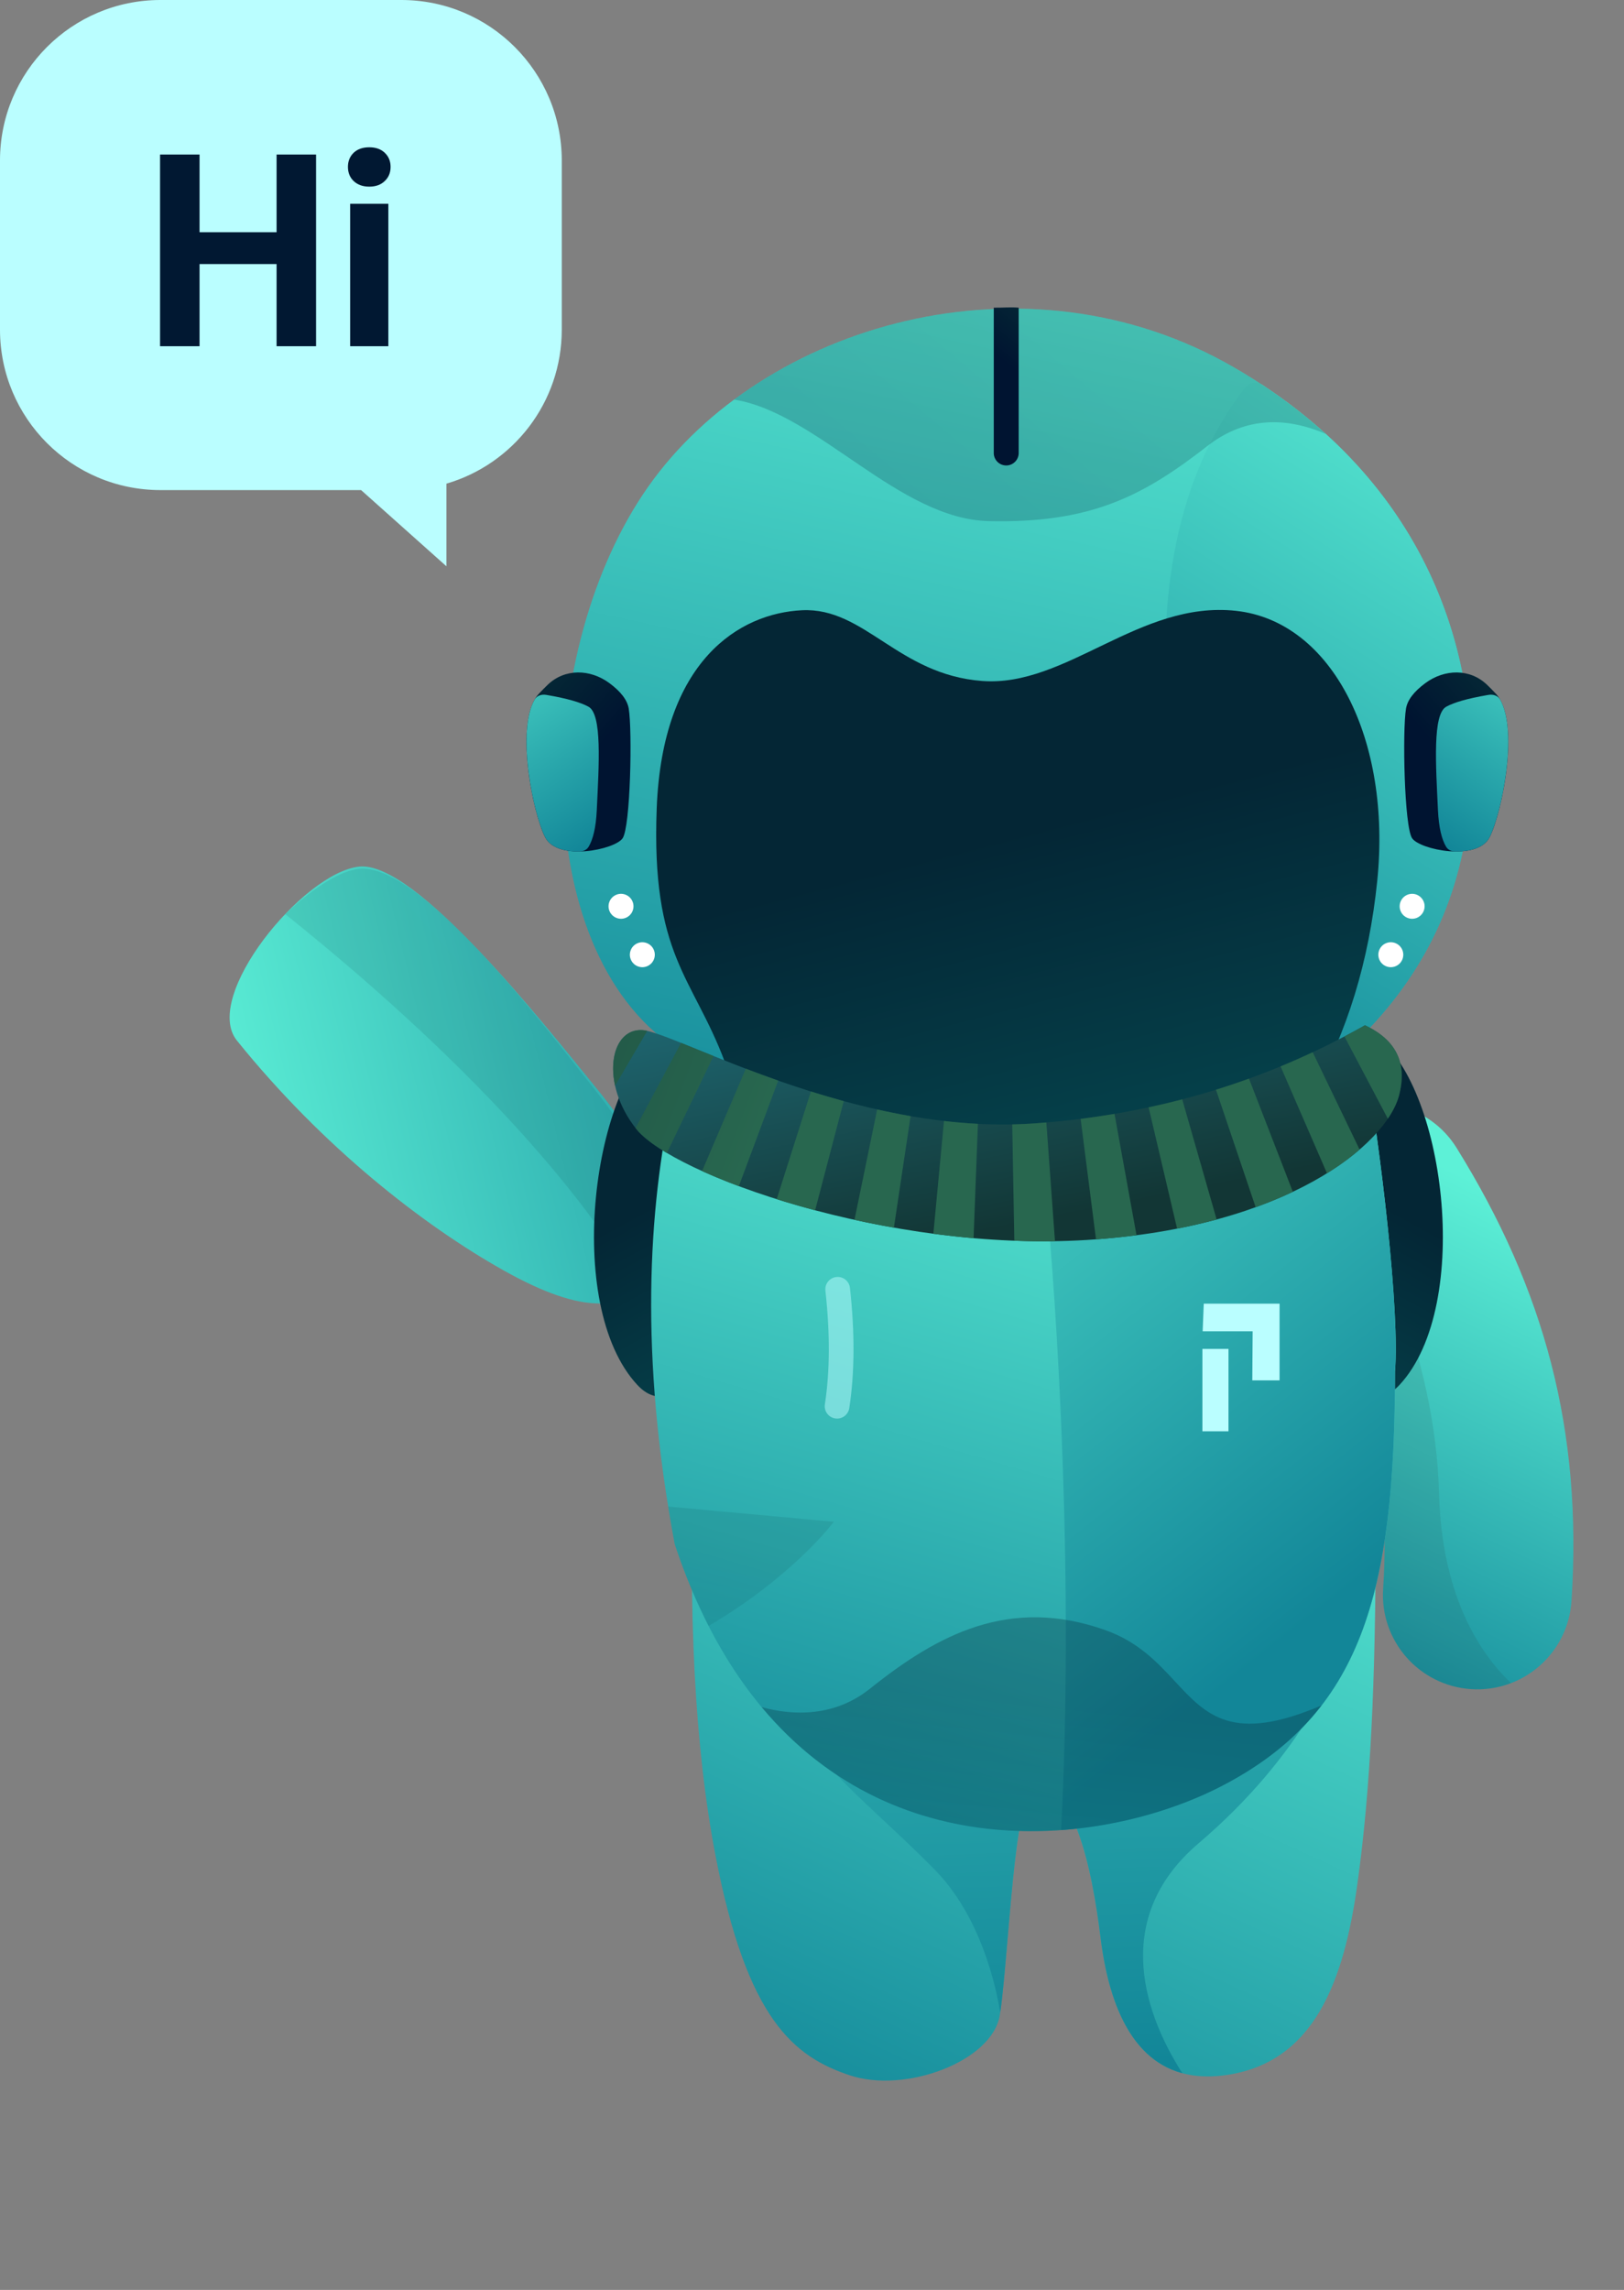 <svg xmlns="http://www.w3.org/2000/svg" width="966" height="1362" fill="none" viewBox="0 0 966 1362"><rect x="0" y="0" width="966" height="1362" fill="#808080" stroke="none"/><path fill="url(#paint0_linear)" d="M299.51 755.589C347.083 782.312 373.497 780.887 390.403 757.025C407.309 733.164 389.126 689.393 355.742 648.461C322.357 607.528 247.028 511.741 213.545 515.461C180.062 519.181 119.988 592.92 140.902 618.873C192.137 682.449 251.937 728.865 299.51 755.589Z"/><path fill="url(#paint1_linear)" d="M169.681 543.724C292.694 642.326 354.441 721.204 380.333 768.105C381.689 766.57 383.006 764.935 384.287 763.201C404.034 736.471 387.652 690.882 354.818 649.394C352.777 646.815 350.578 644.021 348.239 641.049C312.949 596.213 245.894 511.018 212.072 516.95C200.109 519.048 184.48 529.599 169.681 543.724Z" opacity=".1"/><path fill="url(#paint2_linear)" d="M866.437 682.772C850.095 656.429 815.492 648.321 789.148 664.663C762.805 681.005 754.697 715.608 771.039 741.951C810.736 805.942 827.9 866.407 822.733 944.973C820.699 975.907 844.127 1002.63 875.061 1004.67C905.994 1006.7 932.72 983.273 934.754 952.34C941.443 850.623 918.603 766.864 866.437 682.772Z"/><path fill="#262626" d="M898.809 1001.09C878.342 981.705 857.583 946.394 856.02 888.826C853.732 804.563 817.397 733.198 797.837 705.422C796.677 703.774 794.908 702.666 792.93 702.28L766.677 697.158C766.022 697.03 765.375 696.984 764.746 697.012C760.581 711.677 762.369 727.977 771.039 741.952C810.735 805.943 827.899 866.408 822.733 944.974C820.699 975.908 844.126 1002.63 875.06 1004.67C883.418 1005.22 891.47 1003.91 898.809 1001.09Z" opacity=".1"/><path fill="url(#paint3_linear)" d="M817.067 615.566C858.927 642.726 876.785 776.064 832.463 823.743C788.142 871.422 732.142 656.306 737.294 656.306C740.729 656.306 767.319 642.726 817.067 615.566Z"/><path fill="url(#paint4_linear)" d="M394.508 615.566C352.647 642.726 334.789 776.064 379.111 823.743C423.433 871.422 479.432 656.306 474.28 656.306C470.846 656.306 444.255 642.726 394.508 615.566Z"/><path fill="url(#paint5_linear)" fill-rule="evenodd" d="M421.785 854.786C417.128 854.236 412.985 857.766 412.807 862.452C409.122 959.334 413.357 1039.58 425.512 1103.2C444.286 1201.46 472.38 1223.27 505.425 1234.35C538.47 1245.44 590.406 1226.01 594.739 1198.46C598.952 1171.68 601.955 1098.58 609.525 1072.95C609.931 1071.57 610.772 1070.33 611.931 1069.48C637.292 1050.91 649.77 1112.39 654.506 1151.45C659.349 1191.4 674.652 1241.44 728.375 1234.35C782.098 1227.27 799.558 1177.64 807.498 1119.95C815.241 1063.68 818.213 1002.15 818.355 908.821C818.361 904.736 815.304 901.281 811.248 900.802L421.785 854.786Z" clip-rule="evenodd"/><path fill="url(#paint6_linear)" fill-rule="evenodd" d="M703.276 1233.11C677.856 1193.29 663.282 1138.67 712.929 1096.39C774.076 1044.32 798.692 989.097 805.284 960.66C806.408 955.813 802.463 951.571 797.495 951.849C679.835 958.42 463.113 977.495 467.819 1005.73C472.363 1033 496.651 1055.71 525.838 1083C535.466 1092 545.628 1101.51 555.79 1111.83C579.488 1135.92 590.567 1170.82 594.97 1196.94C596.456 1186.8 597.801 1171.02 599.267 1153.81C601.842 1123.59 604.79 1088.98 609.525 1072.95C609.932 1071.57 610.772 1070.33 611.931 1069.48C637.292 1050.91 649.77 1112.39 654.506 1151.45C658.491 1184.32 669.556 1224.02 703.276 1233.11Z" clip-rule="evenodd"/><path fill="url(#paint7_linear)" fill-rule="evenodd" d="M407.287 646.03C403.752 646.286 400.794 648.816 400.045 652.281C385.561 719.323 380.291 805.991 401.336 918.432C468.49 1121.24 644.432 1105.12 727.031 1062.14C809.63 1019.16 829.777 947.981 829.777 815.689C832.641 781.299 821.895 686.739 810.901 624.014C810.191 619.963 806.524 617.139 802.422 617.435L407.287 646.03Z" clip-rule="evenodd"/><path fill="url(#paint8_linear)" d="M421.49 967.082C460.173 944.602 486.744 917.253 495.977 905.134L397.438 896.066C398.622 903.405 399.92 910.858 401.336 918.428C407.255 936.303 414.019 952.477 421.49 967.082Z" opacity=".1"/><path fill="url(#paint9_linear)" fill-rule="evenodd" d="M631.175 1088.52C638.873 939.816 629.113 779.517 621.368 701.823C621.093 699.068 622.253 696.46 624.433 694.753L715.103 623.751L802.423 617.432C806.525 617.135 810.192 619.959 810.902 624.01C821.896 686.735 832.642 781.295 829.778 815.685C829.778 947.977 809.632 1019.16 727.033 1062.14C701.848 1075.24 667.986 1085.85 631.175 1088.52Z" clip-rule="evenodd"/><path fill="url(#paint10_linear)" d="M497.476 759.541C493.444 759.985 490.535 763.613 490.979 767.645C493.778 793.087 493.662 815.643 490.659 835.3C490.046 839.31 492.8 843.057 496.81 843.669C500.819 844.282 504.566 841.528 505.179 837.518C508.388 816.509 508.511 792.686 505.579 766.038C505.136 762.007 501.508 759.098 497.476 759.541Z" opacity=".5"/><path fill="url(#paint11_linear)" d="M761.123 821.029H744.894L745.109 791.836L715.374 791.836L716.03 775.414L761.123 775.414V821.029Z"/><path fill="url(#paint12_linear)" d="M730.737 802.31L715.221 802.31L715.221 851.323H730.737L730.737 802.31Z"/><path fill="url(#paint13_linear)" fill-rule="evenodd" d="M796.876 627.743C797.9 627.393 798.86 626.835 799.664 626.11C842.208 587.749 866.731 541.362 873.234 486.949C883.082 404.55 858.227 290.567 734.154 218.588C610.081 146.61 453.378 193.193 385.657 289.353C317.937 385.513 312.818 563.511 401.513 623.209C490.207 682.906 553.093 684.501 606.288 679.684C641.552 676.491 705.081 659.177 796.876 627.743Z" clip-rule="evenodd"/><path fill="url(#paint14_linear)" fill-rule="evenodd" d="M693.145 384.132C691.755 454.798 711.732 562.37 728.982 640.793C730.007 645.453 734.81 648.209 739.36 646.772L742.286 645.848C759.214 640.448 777.415 634.415 796.889 627.746C797.912 627.396 798.86 626.842 799.664 626.118C842.208 587.756 866.731 541.369 873.234 486.956L873.773 482.075C881.672 404.034 858.235 299.734 750.997 229.015C747.593 226.77 743.014 227.464 740.519 230.688C710.177 269.891 694.386 321.04 693.145 384.132Z" clip-rule="evenodd"/><path fill="url(#paint15_linear)" d="M436.639 237.683L437.598 237.828C486.705 246.298 534.809 308.821 588.3 309.965C648.209 311.247 679.229 295.664 718.058 265.373C738.723 249.252 762.235 246.821 788.594 258.082C773.048 243.966 755.002 230.686 734.155 218.592C635.166 161.166 515.408 179.207 436.639 237.683Z" opacity=".2"/><path fill="url(#paint16_linear)" d="M591.118 269.146C590.959 273.24 594.148 276.688 598.242 276.847C602.335 277.006 605.783 273.817 605.943 269.723C605.943 229.728 605.943 202.18 605.943 182.996C600.534 182.581 596.511 183.085 591.118 182.995C591.118 203.394 591.118 231.204 591.118 269.146Z"/><path fill="url(#paint17_linear)" d="M477.1 362.962C439.844 364.731 394.001 392.819 390.631 480.735C387.26 568.651 411.829 580.327 431.099 631.471C433.651 633.514 436.29 635.455 439.014 637.288C531.231 699.356 560.408 698.618 615.716 693.61L619.859 693.187C652.533 689.487 706.03 675.386 780.35 650.881C801.382 614.093 814.334 571.782 819.219 523.951C827.782 440.118 792.574 369.557 735.167 363.311C677.76 357.065 634.325 408.842 584.216 405.037C534.107 401.232 514.357 361.192 477.1 362.962Z"/><path fill="url(#paint18_linear)" d="M847.935 406.236C859.304 397.888 874.367 397.523 884.535 407.3C886.203 408.904 887.948 410.673 889.769 412.608C904.777 428.547 893.437 483.845 885.966 498.12C878.494 512.395 844.72 505.41 839.993 498.628C835.267 491.845 834.152 434.461 836.329 421.471C837.184 416.368 841.053 411.289 847.935 406.236Z"/><path fill="url(#paint19_linear)" d="M892.313 416.089C890.971 413.744 888.172 412.866 885.505 413.298L884.647 413.437C873.171 415.418 865.047 417.717 860.275 420.333C852.094 424.819 854.045 454.665 855.335 481.845C855.843 492.526 857.635 499.241 860.123 503.547C861.194 505.4 863.239 506.399 865.378 506.436C874.196 506.592 882.659 504.439 885.966 498.119C892.965 484.748 903.357 435.387 892.313 416.089Z"/><path fill="url(#paint20_linear)" d="M362.382 406.236C351.012 397.888 335.949 397.523 325.781 407.3C324.113 408.904 322.369 410.673 320.547 412.608C305.539 428.547 316.879 483.845 324.351 498.12C331.823 512.395 365.597 505.41 370.323 498.628C375.049 491.845 376.164 434.461 373.987 421.471C373.132 416.368 369.263 411.289 362.382 406.236Z"/><path fill="url(#paint21_linear)" d="M318.004 416.089C319.346 413.744 322.144 412.866 324.811 413.298L325.67 413.437C337.146 415.418 345.27 417.717 350.042 420.333C358.222 424.819 356.272 454.665 354.981 481.845C354.474 492.526 352.681 499.241 350.193 503.547C349.123 505.4 347.078 506.399 344.938 506.436C336.12 506.592 327.658 504.439 324.35 498.119C317.351 484.748 306.96 435.387 318.004 416.089Z"/><path fill="#fff" d="M842.66 545.968C838.842 547.452 834.543 545.56 833.059 541.741C831.575 537.923 833.468 533.624 837.286 532.14C841.105 530.656 845.403 532.549 846.887 536.367C848.371 540.186 846.479 544.484 842.66 545.968Z"/><path fill="#fff" d="M829.983 574.769C826.164 576.253 821.866 574.361 820.382 570.542C818.897 566.724 820.79 562.425 824.608 560.941C828.427 559.457 832.726 561.349 834.21 565.168C835.694 568.986 833.801 573.285 829.983 574.769Z"/><path fill="#fff" d="M366.713 545.968C370.531 547.452 374.83 545.56 376.314 541.741C377.798 537.923 375.905 533.624 372.087 532.14C368.268 530.656 363.97 532.549 362.486 536.367C361.002 540.186 362.894 544.484 366.713 545.968Z"/><path fill="#fff" d="M379.391 574.773C383.21 576.257 387.508 574.365 388.992 570.546C390.477 566.728 388.584 562.429 384.766 560.945C380.947 559.461 376.648 561.353 375.164 565.172C373.68 568.99 375.573 573.289 379.391 574.773Z"/><path fill="url(#paint22_linear)" d="M811.911 609.832C751.699 643.829 685.963 663.292 614.701 668.222C507.808 675.618 401.597 613.897 382.113 612.694C362.629 611.492 356.908 644.446 378.484 671.508C400.061 698.57 527.573 744.908 646.606 737.513C765.639 730.118 824.44 680.583 832.136 651.732C837.266 632.498 830.525 618.532 811.911 609.832Z"/><path fill="url(#paint23_linear)" d="M622.394 667.632L627.53 738.248C619.467 738.375 611.393 738.275 603.343 737.971L602.111 668.782C606.303 668.697 610.501 668.513 614.701 668.222C617.273 668.044 619.837 667.848 622.394 667.632ZM561.498 666.736C568.177 667.512 574.919 668.093 581.7 668.445L579.107 736.452C571.061 735.752 563.076 734.867 555.188 733.819L561.498 666.736ZM521.762 659.888C528.283 661.356 534.918 662.69 541.642 663.855L531.717 730.19C523.741 728.783 515.91 727.226 508.264 725.543L521.762 659.888ZM662.939 662.524L676.032 734.704C668.302 735.713 660.272 736.536 651.938 737.151L642.785 665.491C649.555 664.639 656.273 663.649 662.939 662.524ZM482.35 649.206C488.679 651.193 495.196 653.118 501.873 654.935L484.855 719.865C476.948 717.765 469.315 715.547 462.01 713.247L482.35 649.206ZM703.219 653.891L723.692 725.33C716.251 727.343 708.413 729.174 700.173 730.786L683.234 658.639C689.95 657.2 696.612 655.617 703.219 653.891ZM443.627 635.66C449.733 637.991 456.171 640.37 462.897 642.73L439.488 705.52C431.6 702.573 424.276 699.56 417.61 696.54L443.627 635.66ZM742.938 641.552L769.015 708.87C762.209 712.094 754.841 715.171 746.901 718.039L723.292 648.154C729.897 646.102 736.446 643.901 742.938 641.552ZM378.042 670.947L405.114 620.277L424.43 628.107L396.683 685.783C388.186 680.728 381.96 675.868 378.484 671.508L378.042 670.947ZM780.837 625.857L808.725 683.745C803.223 688.488 796.766 693.241 789.331 697.856L761.717 634.279C768.148 631.622 774.521 628.815 780.837 625.857ZM382.113 612.694C382.927 612.745 383.893 612.901 385.004 613.153L365.869 645.764C361.795 627.258 368.686 611.866 382.113 612.694ZM811.911 609.832C830.525 618.532 837.266 632.498 832.136 651.732C831.019 655.918 828.827 660.539 825.531 665.404L799.703 616.485C803.797 614.333 807.867 612.115 811.911 609.832Z"/><path fill="url(#paint24_linear)" fill-rule="evenodd" d="M786.12 1014.35C733.165 1037.01 717.648 1020.28 699.03 1000.2C688.511 988.857 677.002 976.446 657.192 969.467C600.392 949.458 557.805 972.153 517.512 1004.39C496.608 1021.11 472.127 1020.66 453.043 1015.35C535.11 1113.72 660.946 1096.52 727.032 1062.14C752.076 1049.11 771.379 1033.48 786.12 1014.35Z" clip-rule="evenodd" opacity=".3"/><path fill="#BAFEFF" fill-rule="evenodd" d="M95.429 0C42.725 0 0 42.725 0 95.429V196.067C0 248.771 42.725 291.496 95.429 291.496H214.779L265.557 336.829V287.673C305.199 276.081 334.156 239.456 334.156 196.067V95.429C334.156 42.725 291.431 0 238.727 0H95.429Z" clip-rule="evenodd"/><path fill="#011832" d="M188.009 205.934H164.515V157.066H118.702V205.934H95.208V91.91H118.702V138.115H164.515V91.91H188.009V205.934ZM231.003 205.934H208.292V121.199H231.003V205.934ZM206.96 99.272C206.96 95.878 208.083 93.085 210.328 90.892C212.625 88.699 215.731 87.603 219.647 87.603C223.511 87.603 226.591 88.699 228.888 90.892C231.185 93.085 232.334 95.878 232.334 99.272C232.334 102.717 231.159 105.537 228.81 107.729C226.513 109.922 223.458 111.018 219.647 111.018C215.836 111.018 212.756 109.922 210.406 107.729C208.109 105.537 206.96 102.717 206.96 99.272Z"/><defs><linearGradient id="paint0_linear" x1="147.708" x2="534.435" y1="763.218" y2="670.132" gradientUnits="userSpaceOnUse"><stop stop-color="#5DF1D7"/><stop offset="1" stop-color="#128698"/></linearGradient><linearGradient id="paint1_linear" x1="532.324" x2="661.579" y1="872.867" y2="756.119" gradientUnits="userSpaceOnUse"><stop stop-color="#042635"/><stop offset="1" stop-color="#06565B"/></linearGradient><linearGradient id="paint2_linear" x1="989.78" x2="851.887" y1="756.458" y2="1042.78" gradientUnits="userSpaceOnUse"><stop stop-color="#5DF1D7"/><stop offset="1" stop-color="#128698"/></linearGradient><linearGradient id="paint3_linear" x1="764.121" x2="657.917" y1="683.751" y2="877.938" gradientUnits="userSpaceOnUse"><stop stop-color="#042635"/><stop offset="1" stop-color="#06565B"/></linearGradient><linearGradient id="paint4_linear" x1="447.453" x2="553.657" y1="683.751" y2="877.938" gradientUnits="userSpaceOnUse"><stop stop-color="#042635"/><stop offset="1" stop-color="#06565B"/></linearGradient><linearGradient id="paint5_linear" x1="374.195" x2="137.804" y1="605.966" y2="1118.82" gradientUnits="userSpaceOnUse"><stop stop-color="#5DF1D7"/><stop offset="1" stop-color="#128698"/></linearGradient><linearGradient id="paint6_linear" x1="265.686" x2="287.025" y1="543.714" y2="1238.54" gradientUnits="userSpaceOnUse"><stop stop-color="#5DF1D7"/><stop offset="1" stop-color="#128698"/></linearGradient><linearGradient id="paint7_linear" x1="284.438" x2="132.402" y1="497.79" y2="1016.25" gradientUnits="userSpaceOnUse"><stop stop-color="#5DF1D7"/><stop offset="1" stop-color="#128698"/></linearGradient><linearGradient id="paint8_linear" x1="369.994" x2="356.139" y1="920.633" y2="1009.75" gradientUnits="userSpaceOnUse"><stop stop-color="#042635"/><stop offset="1" stop-color="#06565B"/></linearGradient><linearGradient id="paint9_linear" x1="498.734" x2="815.965" y1="533.022" y2="934.332" gradientUnits="userSpaceOnUse"><stop stop-color="#5DF1D7"/><stop offset="1" stop-color="#128698"/></linearGradient><linearGradient id="paint10_linear" x1="361.516" x2="365.073" y1="939.765" y2="949.687" gradientUnits="userSpaceOnUse"><stop stop-color="#BAFEFF"/><stop offset="1" stop-color="#A5FFFE"/></linearGradient><linearGradient id="paint11_linear" x1="895.387" x2="899.347" y1="846.75" y2="857.025" gradientUnits="userSpaceOnUse"><stop stop-color="#BAFEFF"/><stop offset="1" stop-color="#A5FFFE"/></linearGradient><linearGradient id="paint12_linear" x1="895.387" x2="899.347" y1="846.75" y2="857.025" gradientUnits="userSpaceOnUse"><stop stop-color="#BAFEFF"/><stop offset="1" stop-color="#A5FFFE"/></linearGradient><linearGradient id="paint13_linear" x1="1060.39" x2="923.673" y1="191.096" y2="816.26" gradientUnits="userSpaceOnUse"><stop stop-color="#5DF1D7"/><stop offset="1" stop-color="#128698"/></linearGradient><linearGradient id="paint14_linear" x1="930.985" x2="685.43" y1="241.517" y2="636.297" gradientUnits="userSpaceOnUse"><stop stop-color="#5DF1D7"/><stop offset="1" stop-color="#128698"/></linearGradient><linearGradient id="paint15_linear" x1="656.085" x2="569.51" y1="232.963" y2="335.52" gradientUnits="userSpaceOnUse"><stop stop-color="#042635"/><stop offset="1" stop-color="#001431"/></linearGradient><linearGradient id="paint16_linear" x1="605.724" x2="583.861" y1="177.065" y2="204.53" gradientUnits="userSpaceOnUse"><stop stop-color="#042635"/><stop offset="1" stop-color="#001431"/></linearGradient><linearGradient id="paint17_linear" x1="723.872" x2="807.816" y1="464.381" y2="787.278" gradientUnits="userSpaceOnUse"><stop stop-color="#042635"/><stop offset="1" stop-color="#06565B"/></linearGradient><linearGradient id="paint18_linear" x1="866.725" x2="831.304" y1="387.822" y2="418.446" gradientUnits="userSpaceOnUse"><stop stop-color="#042635"/><stop offset="1" stop-color="#001431"/></linearGradient><linearGradient id="paint19_linear" x1="933.499" x2="838.346" y1="346.361" y2="489.434" gradientUnits="userSpaceOnUse"><stop stop-color="#5DF1D7"/><stop offset="1" stop-color="#128698"/></linearGradient><linearGradient id="paint20_linear" x1="343.592" x2="379.013" y1="387.822" y2="418.446" gradientUnits="userSpaceOnUse"><stop stop-color="#042635"/><stop offset="1" stop-color="#001431"/></linearGradient><linearGradient id="paint21_linear" x1="276.818" x2="371.97" y1="346.361" y2="489.434" gradientUnits="userSpaceOnUse"><stop stop-color="#5DF1D7"/><stop offset="1" stop-color="#128698"/></linearGradient><linearGradient id="paint22_linear" x1="-677.617" x2="-592.889" y1="531.947" y2="963.703" gradientUnits="userSpaceOnUse"><stop stop-color="#33B7D5"/><stop offset="1" stop-color="#123635"/></linearGradient><linearGradient id="paint23_linear" x1="456.216" x2="95.629" y1="658.674" y2="522.585" gradientUnits="userSpaceOnUse"><stop stop-color="#28674F"/><stop offset="1" stop-color="#123635"/></linearGradient><linearGradient id="paint24_linear" x1="524.456" x2="511.046" y1="1004.56" y2="1131.73" gradientUnits="userSpaceOnUse"><stop stop-color="#042635"/><stop offset="1" stop-color="#06565B"/></linearGradient></defs></svg>